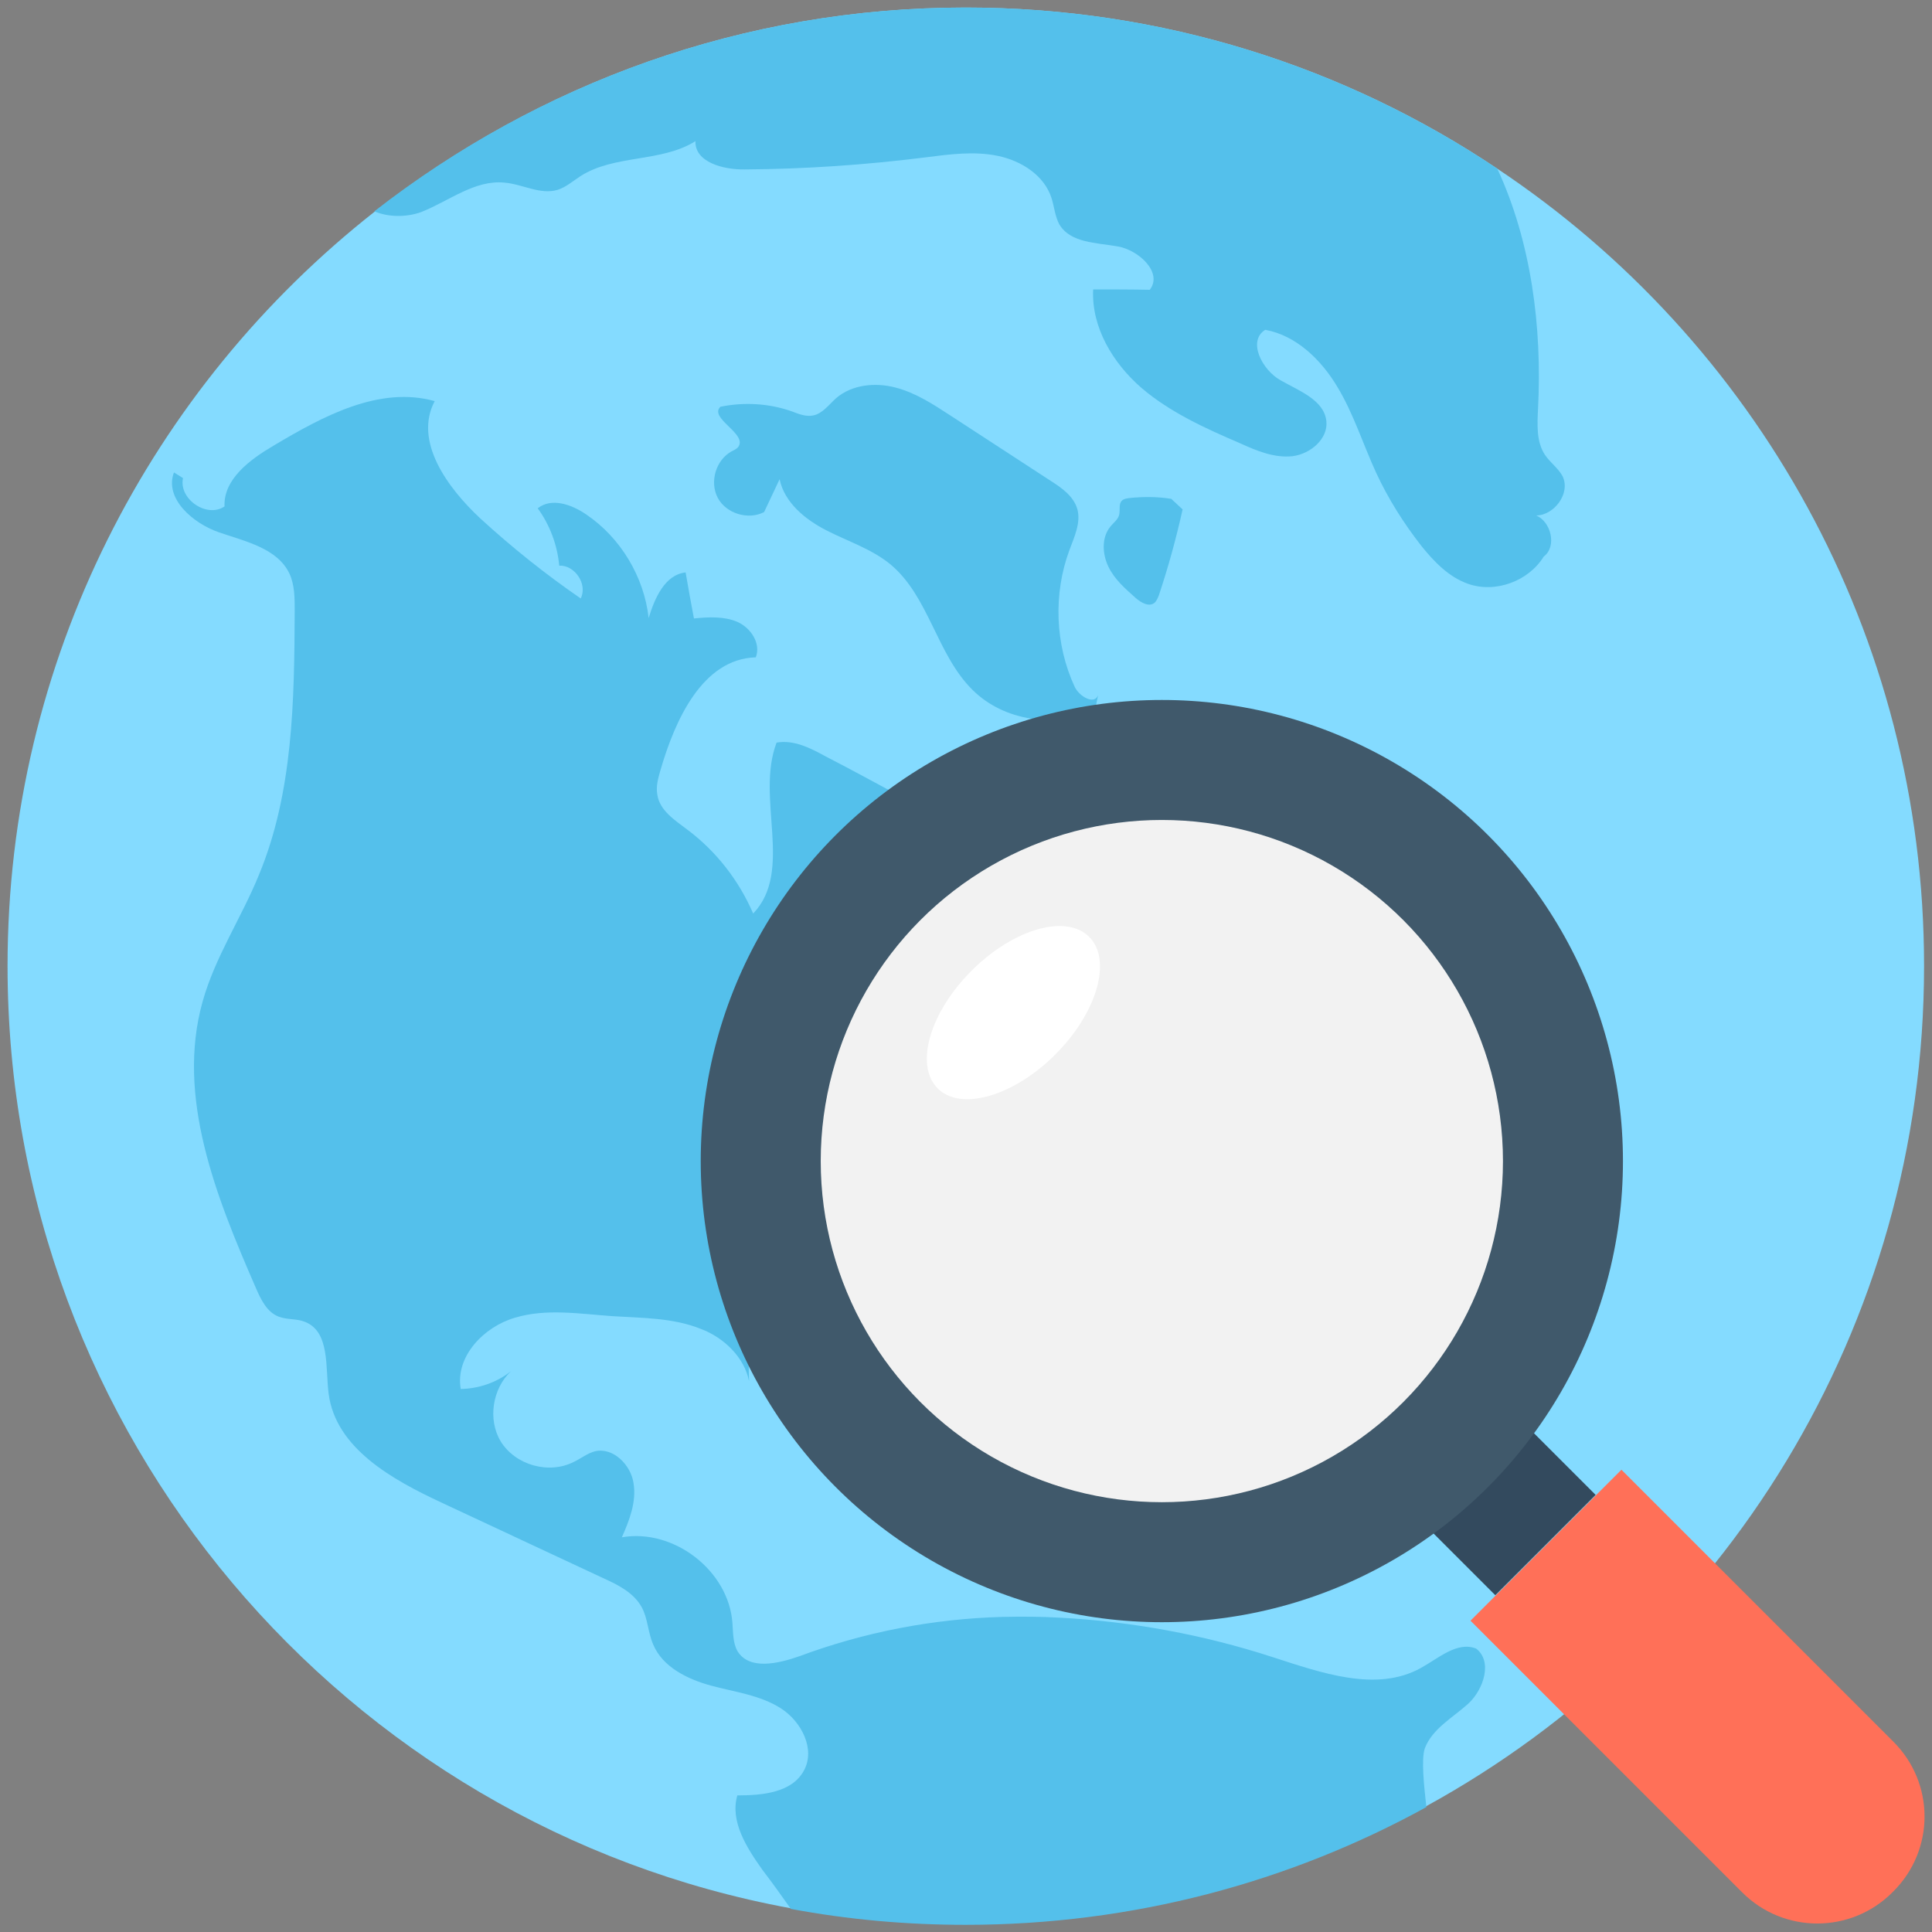 <?xml version="1.0" encoding="utf-8"?>
<!-- Generator: Adobe Illustrator 18.0.0, SVG Export Plug-In . SVG Version: 6.00 Build 0)  -->
<!DOCTYPE svg PUBLIC "-//W3C//DTD SVG 1.1//EN" "http://www.w3.org/Graphics/SVG/1.1/DTD/svg11.dtd">
<svg version="1.1" id="Layer_1" xmlns="http://www.w3.org/2000/svg" xmlns:xlink="http://www.w3.org/1999/xlink" x="0px" y="0px"
	 viewBox="0 0 512 512" enable-background="new 0 0 512 512" xml:space="preserve">
<rect x="0" y="0" width="512" height="512" fill="#808080" stroke="none"/>
<g>
	<path fill="#84DBFF" d="M509.9,256c0,96-53.3,179.6-132,222.7c-36.2,19.9-77.8,31.2-122.1,31.2c-15.8,0-31.2-1.4-46.2-4.2h-0.1
		C91.5,484,2,380.5,2,256C2,174.9,40.1,102.6,99.4,56c0,0,0,0,0.1,0C142.6,22.2,196.9,2,255.9,2c52.1,0,100.6,15.7,140.9,42.7
		C465.1,90.2,509.9,167.9,509.9,256z"/>
	<path fill="#54C0EB" d="M389.1,451.5c-4.1,3.7-9.5,6.6-11.5,11.8c-1,2.9-0.2,10.1,0.4,15.6c-36.2,19.9-77.8,31.2-122.1,31.2
		c-15.8,0-31.2-1.4-46.2-4.2h-0.1c-2.4-3.4-4.9-6.9-7.5-10.3c-4.2-5.9-8.7-12.9-6.7-19.8c6.6,0,14.4-0.7,17.6-6.5
		c3.2-5.7-0.6-13.1-6.1-16.6c-5.5-3.5-12.2-4.3-18.5-6c-6.2-1.7-12.8-4.9-15.3-10.9c-1.4-3.2-1.4-6.8-3-9.8c-2.1-3.9-6.3-6-10.3-7.8
		c-14.3-6.7-28.5-13.3-42.8-20c-13.1-6.1-28-14.4-29.9-28.8c-0.9-7,0.4-16.5-6.3-19.1c-2.2-0.9-4.7-0.5-7-1.4
		c-3.1-1.2-4.7-4.6-6-7.6c-10.5-24.1-21.2-50.6-14.1-75.9c3.3-11.8,10.3-22.2,14.9-33.5c9.1-21.9,9.4-46.3,9.5-70.1
		c0-3.3,0-6.8-1.4-9.8c-3.2-6.7-11.6-8.5-18.6-10.9c-7-2.4-14.6-9-12-15.9l2.4,1.5c-1.2,5.6,6.4,10.7,11,7.5
		c-0.3-7.2,6.7-12.4,13-16.1c13.1-7.8,28-15.9,42.7-11.8c-5.6,10.6,3.3,22.9,12.1,31.1c8.4,7.7,17.3,14.8,26.6,21.2
		c1.9-3.8-1.6-8.9-5.7-8.7c-0.5-5.5-2.5-10.8-5.7-15.2c3.7-2.9,9-1,12.8,1.6c9.2,6.2,15.4,16.6,16.6,27.5c1.6-5.3,4.3-11.5,9.8-12.1
		c0.7,4,1.4,8.1,2.2,12.2c3.9-0.4,8-0.6,11.5,0.9c3.6,1.6,6.3,5.7,4.9,9.4c-14.1,0.4-21.4,16.5-25.3,30c-0.6,2.1-1.2,4.2-0.8,6.4
		c0.6,4.2,4.7,6.8,8,9.3c7.6,5.7,13.6,13.4,17.4,22.2c10.8-11.3,0.6-30.6,6.2-45.3c4.5-0.8,8.9,1.4,12.9,3.6
		c6.2,3.2,12.3,6.5,18.4,9.8c13.1,6.9,27.9,16.6,28.1,31.3c-11.1,1.9-21.3,8.3-27.8,17.4c3.9-5.9,14.8-3.9,16.4,2.9
		c1.7-2.9,5.9-4.2,8.9-2.7c3.1,1.6,4.5,5.7,3.2,8.7c-2.6,5.7-11.6,6-14.1,11.6c-1.6-2.1-3.2-4.1-4.7-6.2
		c-11.1,9.8-19.4,22.7-23.5,36.9c-1.4,4.9-2.4,10.2-5.5,14.3c-3.2,4.2-8,6.7-11.6,10.5c-7.7,8-8.4,19.9-8,31.1
		c-1.2-6.2-6.6-11.5-12.7-13.8c-7.4-3-15.6-2.9-23.4-3.4c-8.7-0.6-17.6-2.1-25.9,0.4c-8.3,2.4-15.9,10.3-14.4,18.9
		c4.8-0.1,9.5-1.7,13.3-4.7c-4.9,4.6-6.2,12.8-2.7,18.6c3.9,6.3,12.8,8.8,19.4,5.4c1.9-0.9,3.6-2.3,5.6-2.8
		c4.8-1.1,9.5,3.6,10.2,8.5c0.8,4.9-1.1,9.8-3.1,14.3c13.7-2.4,28.3,8.8,29.3,22.7c0.2,2.5,0.1,5.2,1.3,7.4
		c3.1,5.2,10.8,3.4,16.5,1.4c17.2-6.4,35.4-9.9,53.7-10.4c5.1-0.1,10.2-0.1,15.2,0.2c19.1,1,38.1,4.5,56.3,10.4
		c13,4.2,27.7,9.5,39.5,2.9c4.7-2.6,9.6-7.1,14.6-5.1C395.6,440.3,393.2,447.7,389.1,451.5z"/>
	<path fill="#54C0EB" d="M291,184.2c-0.9,2.7-5,0.4-6.2-2.2c-5.2-11.2-5.7-24.6-1.4-36.2c1.3-3.5,3.1-7.3,2.1-10.9
		c-1-3.4-4.1-5.6-7.1-7.5c-8.8-5.7-17.6-11.5-26.4-17.2c-4.6-3-9.3-6.1-14.7-7.5c-5.3-1.4-11.5-0.8-15.7,2.8
		c-1.9,1.7-3.6,4.1-6.1,4.6c-1.9,0.4-3.9-0.4-5.7-1.1c-6-2.1-12.6-2.5-18.9-1.2c-3.1,3.1,7.4,7.2,4.7,10.7c-0.4,0.5-1.1,0.8-1.7,1.1
		c-4.2,2.3-5.9,8.1-3.7,12.3c2.2,4.2,8.1,6,12.3,3.8c1.4-2.9,2.7-5.8,4.1-8.7c1.3,6.2,6.8,10.7,12.5,13.6s11.9,4.9,16.8,8.9
		c10.3,8.5,12.3,23.9,21.8,33.3c8.3,8.3,22.2,10.4,32.6,4.9L291,184.2z"/>
	<path fill="#54C0EB" d="M310.4,132.2c-3.7-0.6-7.5-0.6-11.2-0.2c-0.7,0.1-1.4,0.2-1.9,0.7c-0.9,0.9-0.4,2.4-0.7,3.7
		c-0.3,1.3-1.5,2.1-2.3,3.1c-2.4,2.9-2.2,7.2-0.6,10.6c1.6,3.4,4.5,5.9,7.3,8.4c1.4,1.2,3.4,2.4,4.9,1.3c0.6-0.5,0.9-1.3,1.2-2
		c2.5-7.5,4.6-15.1,6.3-22.8L310.4,132.2z"/>
	<path fill="#54C0EB" d="M407.1,136.6c3.9,1.6,5.6,8.2,2,10.9c-4,6.5-12.8,9.8-20.1,7.2c-5.1-1.8-9-5.9-12.3-10
		c-4.7-6-8.8-12.5-12-19.4c-3.5-7.6-6-15.7-10.3-22.8c-4.3-7.2-10.9-13.6-19.1-15.1c-4.8,3-0.8,10.7,4.1,13.4
		c4.9,2.8,11.5,5.2,12.1,10.8c0.5,4.7-4.2,8.7-9,9.3c-4.8,0.5-9.4-1.4-13.8-3.4c-9.3-4-18.6-8.2-26.2-14.7
		c-7.6-6.6-13.3-16.1-12.8-26.1c4.9,0,10,0,15,0.1c3.5-4.5-2.8-10.5-8.5-11.5c-5.7-1-12.6-0.9-15.5-5.9c-1.1-2.1-1.3-4.5-2-6.8
		c-1.9-6.1-8-10-14.3-11.3c-6.3-1.3-12.8-0.4-19.1,0.4c-15.9,2-31.9,3.1-47.9,3.2c-5.7,0.1-13.3-1.9-13.1-7.5
		c-9,5.7-21.5,3.5-30.5,9.3c-2,1.3-3.8,2.9-6,3.6c-4.6,1.4-9.3-1.5-14.1-1.9c-7.9-0.8-14.7,4.9-22.1,7.8c-3.8,1.4-8.7,1.4-12.4-0.2
		C142.6,22.2,196.9,2,255.9,2c52.1,0,100.6,15.7,140.9,42.7c9,19.4,11.9,42,10.8,63.5c-0.2,4.2-0.5,8.8,1.8,12.3
		c1.4,2.1,3.5,3.5,4.7,5.7C416.3,130.8,411.8,136.6,407.1,136.6z"/>
	<path fill="#FF7058" d="M501.7,461.5l-72-72l-40,40l72,72c11,11,28.8,11,39.8,0l0.2-0.2C512.8,490.3,512.8,472.5,501.7,461.5z"/>
	
		<rect x="380.3" y="383.9" transform="matrix(0.707 -0.707 0.707 0.707 -165.156 399.063)" fill="#334A5E" width="37.6" height="29.9"/>
	<circle fill="#40596B" cx="307.9" cy="307.7" r="122.2"/>
	<circle fill="#F2F2F2" cx="307.9" cy="307.7" r="90.4"/>
	
		<ellipse transform="matrix(0.707 -0.707 0.707 0.707 -111.094 268.497)" fill="#FFFFFF" cx="268.6" cy="268.4" rx="28.4" ry="15.7"/>
</g>
</svg>

